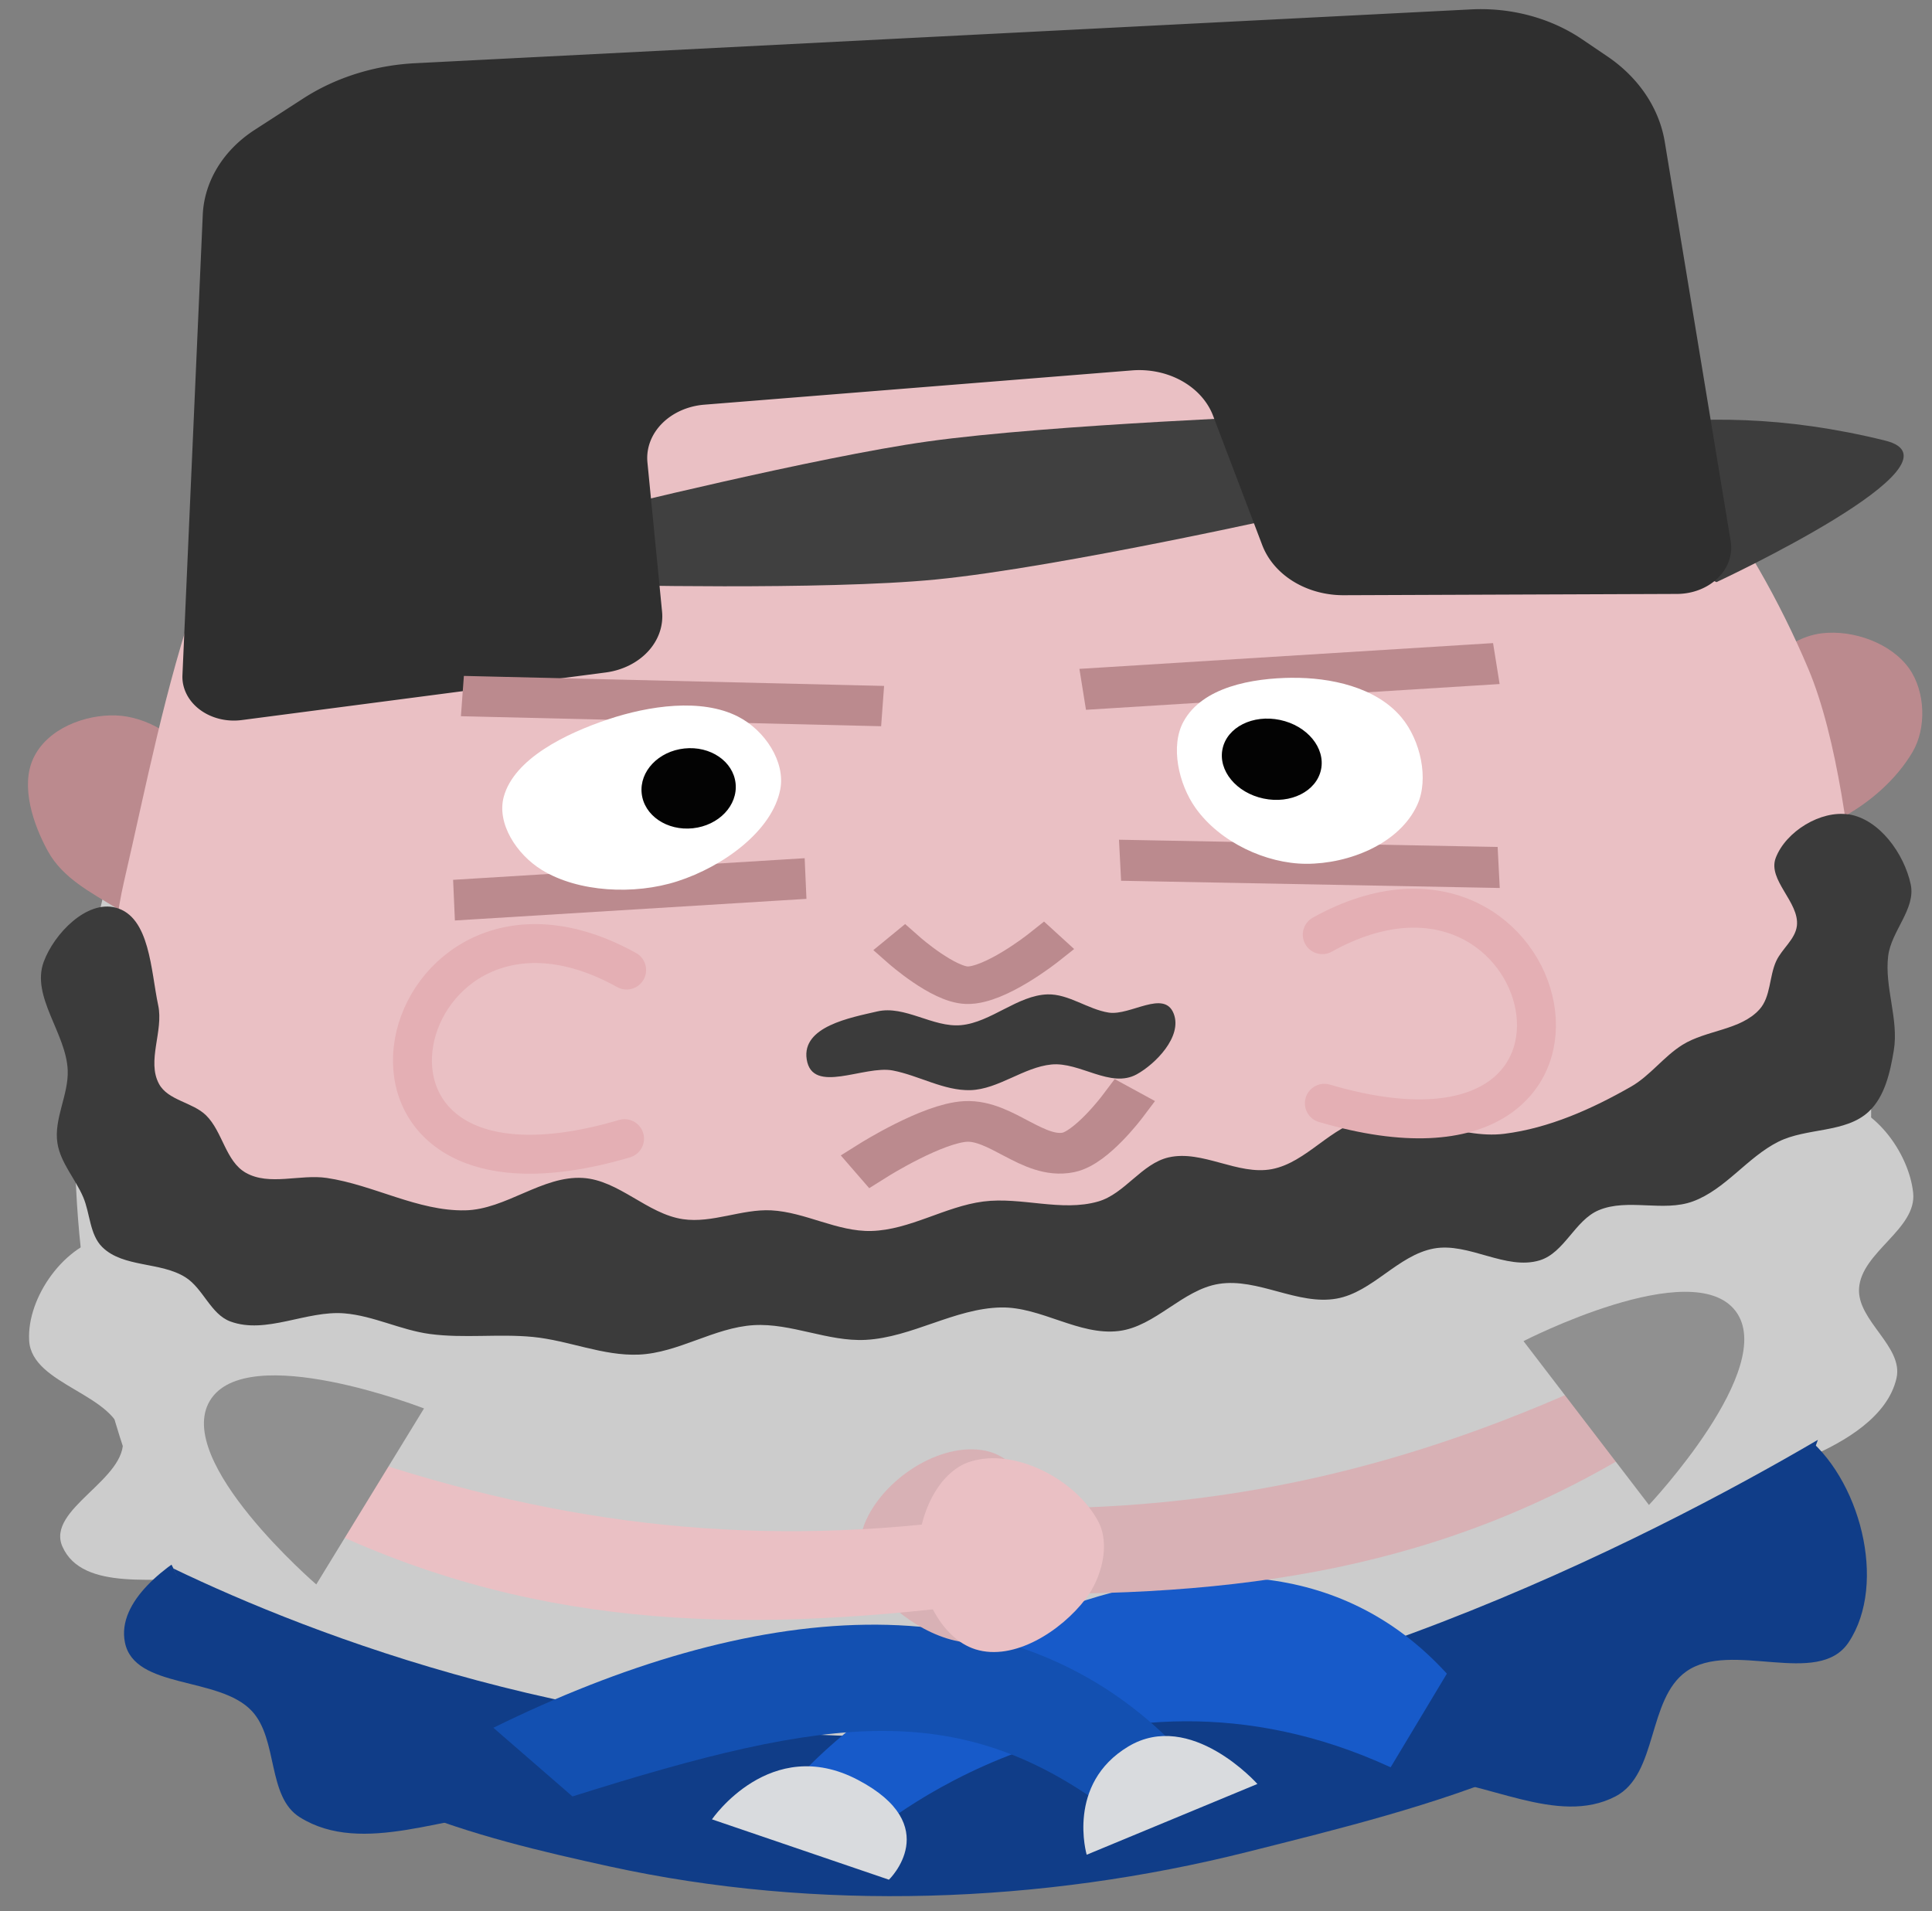<?xml version="1.0" encoding="UTF-8" standalone="no"?>
<!-- Created with Inkscape (http://www.inkscape.org/) -->

<svg
   inkscape:export-ydpi="96"
   inkscape:export-xdpi="96"
   inkscape:export-filename="..\Projects\getting-farted-on\dev\assets\guy\closed_eyes.png"
   inkscape:version="1.2.2 (732a01da63, 2022-12-09)"
   sodipodi:docname="kuviman.svg"
   xml:space="preserve"
   id="svg5"
   version="1.1"
   viewBox="0 0 65.623 64.923"
   height="1298.46"
   width="1312.454"
   xmlns:inkscape="http://www.inkscape.org/namespaces/inkscape"
   xmlns:sodipodi="http://sodipodi.sourceforge.net/DTD/sodipodi-0.dtd"
   xmlns="http://www.w3.org/2000/svg"
   xmlns:svg="http://www.w3.org/2000/svg"><rect x="0" y="0" width="65.623" height="64.923" fill="#808080" stroke="none"/><sodipodi:namedview
     id="namedview7"
     pagecolor="#ffffff"
     bordercolor="#000000"
     borderopacity="0.25"
     inkscape:showpageshadow="2"
     inkscape:pageopacity="0.0"
     inkscape:pagecheckerboard="0"
     inkscape:deskcolor="#d1d1d1"
     inkscape:document-units="mm"
     showgrid="false"
     showguides="true"
     inkscape:lockguides="false"
     inkscape:zoom="0.70710678"
     inkscape:cx="178.89802"
     inkscape:cy="598.21234"
     inkscape:window-width="2560"
     inkscape:window-height="1369"
     inkscape:window-x="-8"
     inkscape:window-y="-8"
     inkscape:window-maximized="1"
     inkscape:current-layer="layer26" /><defs
     id="defs2"><inkscape:path-effect
       effect="fillet_chamfer"
       id="path-effect23775"
       is_visible="true"
       lpeversion="1"
       nodesatellites_param="F,0,0,1,0,2.117,0,1 @ F,0,0,1,0,2.117,0,1 @ F,0,0,1,0,2.117,0,1 @ F,0,0,1,0,2.117,0,1 @ F,0,0,1,0,2.117,0,1 @ F,0,0,1,0,2.117,0,1 @ F,0,0,1,0,2.117,0,1 @ F,0,0,1,0,2.117,0,1 @ F,0,0,1,0,2.117,0,1 @ F,0,0,1,0,2.117,0,1"
       unit="px"
       method="auto"
       mode="F"
       radius="8"
       chamfer_steps="1"
       flexible="false"
       use_knot_distance="true"
       apply_no_radius="true"
       apply_with_radius="true"
       only_selected="false"
       hide_knots="false" /><inkscape:path-effect
       effect="bspline"
       id="path-effect6943"
       is_visible="true"
       lpeversion="1"
       weight="33.333"
       steps="2"
       helper_size="0"
       apply_no_weight="true"
       apply_with_weight="true"
       only_selected="false" /><inkscape:path-effect
       effect="bspline"
       id="path-effect1482"
       is_visible="true"
       lpeversion="1"
       weight="33.333"
       steps="2"
       helper_size="0"
       apply_no_weight="true"
       apply_with_weight="true"
       only_selected="false" /><inkscape:path-effect
       effect="bspline"
       id="path-effect105595"
       is_visible="true"
       lpeversion="1"
       weight="33.333"
       steps="2"
       helper_size="0"
       apply_no_weight="true"
       apply_with_weight="true"
       only_selected="false" /><inkscape:path-effect
       effect="bspline"
       id="path-effect105345"
       is_visible="true"
       lpeversion="1"
       weight="33.333"
       steps="2"
       helper_size="0"
       apply_no_weight="true"
       apply_with_weight="true"
       only_selected="false" /><inkscape:path-effect
       effect="bspline"
       id="path-effect46172"
       is_visible="true"
       lpeversion="1"
       weight="33.333"
       steps="2"
       helper_size="0"
       apply_no_weight="true"
       apply_with_weight="true"
       only_selected="false" /><inkscape:path-effect
       effect="bspline"
       id="path-effect46168"
       is_visible="true"
       lpeversion="1"
       weight="33.333"
       steps="2"
       helper_size="0"
       apply_no_weight="true"
       apply_with_weight="true"
       only_selected="false" /><inkscape:path-effect
       effect="bspline"
       id="path-effect43935"
       is_visible="true"
       lpeversion="1"
       weight="33.333"
       steps="2"
       helper_size="0"
       apply_no_weight="true"
       apply_with_weight="true"
       only_selected="false" /><inkscape:path-effect
       effect="bspline"
       id="path-effect43205"
       is_visible="true"
       lpeversion="1"
       weight="33.333"
       steps="2"
       helper_size="0"
       apply_no_weight="true"
       apply_with_weight="true"
       only_selected="false" /><inkscape:path-effect
       effect="bspline"
       id="path-effect43201"
       is_visible="true"
       lpeversion="1"
       weight="33.333"
       steps="2"
       helper_size="0"
       apply_no_weight="true"
       apply_with_weight="true"
       only_selected="false" /><inkscape:path-effect
       effect="bspline"
       id="path-effect43197"
       is_visible="true"
       lpeversion="1"
       weight="33.333"
       steps="2"
       helper_size="0"
       apply_no_weight="true"
       apply_with_weight="true"
       only_selected="false" /><inkscape:path-effect
       effect="bspline"
       id="path-effect37328"
       is_visible="true"
       lpeversion="1"
       weight="33.333"
       steps="2"
       helper_size="0"
       apply_no_weight="true"
       apply_with_weight="true"
       only_selected="false" /><inkscape:path-effect
       effect="bspline"
       id="path-effect37216"
       is_visible="true"
       lpeversion="1"
       weight="33.333"
       steps="2"
       helper_size="0"
       apply_no_weight="true"
       apply_with_weight="true"
       only_selected="false" /><inkscape:path-effect
       effect="bspline"
       id="path-effect37212"
       is_visible="true"
       lpeversion="1"
       weight="33.333"
       steps="2"
       helper_size="0"
       apply_no_weight="true"
       apply_with_weight="true"
       only_selected="false" /><inkscape:path-effect
       effect="bspline"
       id="path-effect37100"
       is_visible="true"
       lpeversion="1"
       weight="33.333"
       steps="2"
       helper_size="0"
       apply_no_weight="true"
       apply_with_weight="true"
       only_selected="false" /><inkscape:path-effect
       effect="bspline"
       id="path-effect35643"
       is_visible="true"
       lpeversion="1"
       weight="33.333"
       steps="2"
       helper_size="0"
       apply_no_weight="true"
       apply_with_weight="true"
       only_selected="false" /><inkscape:path-effect
       effect="bspline"
       id="path-effect34937"
       is_visible="true"
       lpeversion="1"
       weight="33.333"
       steps="2"
       helper_size="0"
       apply_no_weight="true"
       apply_with_weight="true"
       only_selected="false" /><inkscape:path-effect
       effect="bspline"
       id="path-effect34933"
       is_visible="true"
       lpeversion="1"
       weight="33.333"
       steps="2"
       helper_size="0"
       apply_no_weight="true"
       apply_with_weight="true"
       only_selected="false" /><inkscape:path-effect
       effect="bspline"
       id="path-effect34875"
       is_visible="true"
       lpeversion="1"
       weight="33.333"
       steps="2"
       helper_size="0"
       apply_no_weight="true"
       apply_with_weight="true"
       only_selected="false" /><inkscape:path-effect
       effect="bspline"
       id="path-effect34144"
       is_visible="true"
       lpeversion="1"
       weight="33.333"
       steps="2"
       helper_size="0"
       apply_no_weight="true"
       apply_with_weight="true"
       only_selected="false" /><inkscape:path-effect
       effect="bspline"
       id="path-effect34086"
       is_visible="true"
       lpeversion="1"
       weight="33.333"
       steps="2"
       helper_size="0"
       apply_no_weight="true"
       apply_with_weight="true"
       only_selected="false" /><inkscape:path-effect
       effect="bspline"
       id="path-effect33594"
       is_visible="true"
       lpeversion="1"
       weight="33.333"
       steps="2"
       helper_size="0"
       apply_no_weight="true"
       apply_with_weight="true"
       only_selected="false" /><inkscape:path-effect
       effect="bspline"
       id="path-effect33583"
       is_visible="true"
       lpeversion="1"
       weight="33.333"
       steps="2"
       helper_size="0"
       apply_no_weight="true"
       apply_with_weight="true"
       only_selected="false" /><inkscape:path-effect
       effect="bspline"
       id="path-effect33579"
       is_visible="true"
       lpeversion="1"
       weight="33.333"
       steps="2"
       helper_size="0"
       apply_no_weight="true"
       apply_with_weight="true"
       only_selected="false" /><inkscape:path-effect
       effect="bspline"
       id="path-effect33575"
       is_visible="true"
       lpeversion="1"
       weight="33.333"
       steps="2"
       helper_size="0"
       apply_no_weight="true"
       apply_with_weight="true"
       only_selected="false" /><inkscape:path-effect
       effect="bspline"
       id="path-effect31711"
       is_visible="true"
       lpeversion="1"
       weight="33.333"
       steps="2"
       helper_size="0"
       apply_no_weight="true"
       apply_with_weight="true"
       only_selected="false" /><inkscape:path-effect
       effect="bspline"
       id="path-effect21040"
       is_visible="true"
       lpeversion="1"
       weight="33.333"
       steps="2"
       helper_size="0"
       apply_no_weight="true"
       apply_with_weight="true"
       only_selected="false" /><inkscape:path-effect
       effect="bspline"
       id="path-effect21036"
       is_visible="true"
       lpeversion="1"
       weight="33.333"
       steps="2"
       helper_size="0"
       apply_no_weight="true"
       apply_with_weight="true"
       only_selected="false" /><inkscape:path-effect
       effect="bspline"
       id="path-effect21032"
       is_visible="true"
       lpeversion="1"
       weight="33.333"
       steps="2"
       helper_size="0"
       apply_no_weight="true"
       apply_with_weight="true"
       only_selected="false" /><inkscape:path-effect
       effect="bspline"
       id="path-effect21028"
       is_visible="true"
       lpeversion="1"
       weight="33.333"
       steps="2"
       helper_size="0"
       apply_no_weight="true"
       apply_with_weight="true"
       only_selected="false" /><inkscape:path-effect
       effect="bspline"
       id="path-effect21024"
       is_visible="true"
       lpeversion="1"
       weight="33.333"
       steps="2"
       helper_size="0"
       apply_no_weight="true"
       apply_with_weight="true"
       only_selected="false" /><inkscape:path-effect
       effect="bspline"
       id="path-effect21004"
       is_visible="true"
       lpeversion="1"
       weight="33.333"
       steps="2"
       helper_size="0"
       apply_no_weight="true"
       apply_with_weight="true"
       only_selected="false" /><inkscape:path-effect
       effect="fill_between_many"
       method="originald"
       linkedpaths="#path21022,0,1|#path21026,0,1"
       id="path-effect26602"
       is_visible="true"
       lpeversion="0"
       join="true"
       close="true"
       autoreverse="true" /><inkscape:path-effect
       effect="bspline"
       id="path-effect43935-4"
       is_visible="true"
       lpeversion="1"
       weight="33.333"
       steps="2"
       helper_size="0"
       apply_no_weight="true"
       apply_with_weight="true"
       only_selected="false" /><inkscape:path-effect
       effect="bspline"
       id="path-effect43205-8"
       is_visible="true"
       lpeversion="1"
       weight="33.333"
       steps="2"
       helper_size="0"
       apply_no_weight="true"
       apply_with_weight="true"
       only_selected="false" /><inkscape:path-effect
       effect="bspline"
       id="path-effect43201-5"
       is_visible="true"
       lpeversion="1"
       weight="33.333"
       steps="2"
       helper_size="0"
       apply_no_weight="true"
       apply_with_weight="true"
       only_selected="false" /></defs><g
     inkscape:groupmode="layer"
     id="layer12"
     inkscape:label="kuviman"><g
       inkscape:groupmode="layer"
       id="layer42"
       inkscape:label="growl"
       style="display:inline"
       mode="growl"
       shake="0.1"><path
         style="opacity:1;fill:#cccccc;fill-opacity:1;stroke:none;stroke-width:1.5;stroke-linecap:square;stroke-dasharray:none;stroke-opacity:1"
         d="m 3.677,42.002 c -1.461,0.236 -2.771,2.058 -2.687,3.536 0.087,1.531 2.987,1.802 3.182,3.323 0.178,1.392 -2.621,2.395 -2.051,3.677 0.688,1.546 3.262,1.006 4.95,1.131 18.129,1.345 37.676,3.008 54.377,-4.172 1.226,-0.527 2.679,-1.384 2.97,-2.687 0.239,-1.072 -1.338,-1.944 -1.273,-3.041 0.073,-1.243 1.969,-2.014 1.838,-3.253 -0.146,-1.378 -1.374,-3.044 -2.758,-3.111 -17.779,-0.862 -40.986,1.763 -58.548,4.596 z"
         id="path57810"
         sodipodi:nodetypes="saaaaaaaass" /><path
         style="opacity:1;fill:#103d88;fill-opacity:1;stroke:none;stroke-width:1.5;stroke-linecap:square;stroke-dasharray:none;stroke-opacity:1"
         d="m 6.93,52.467 c -1.264,0.658 -2.967,1.927 -2.687,3.323 0.321,1.603 3.2,1.137 4.313,2.333 0.898,0.965 0.509,2.906 1.626,3.606 2.138,1.339 5.044,-0.13 7.566,-0.212 10.16,-0.331 20.315,-1.428 30.476,-1.131 2.225,0.065 4.672,1.664 6.647,0.636 1.442,-0.75 1.078,-3.303 2.404,-4.243 1.524,-1.08 4.479,0.564 5.515,-0.99 1.339,-2.008 0.376,-5.625 -1.556,-7.071 C 46.71,37.845 23.025,44.09 6.93,52.467 Z"
         id="path57813"
         sodipodi:nodetypes="aaaaaaaaaaa" /></g><g
       inkscape:groupmode="layer"
       id="layer24"
       inkscape:label="clothes"><g
         inkscape:groupmode="layer"
         id="layer23"
         inkscape:label="body"
         shake="0"
         style="display:inline"><path
           style="opacity:1;fill:#cccccc;fill-opacity:1;stroke:none;stroke-width:1;stroke-linecap:square;stroke-opacity:1"
           d="M 19.7,13.4 C 13.71,15.683 7.438,19.871 5,25.8 1.106,35.267 1.712,47.731 7.75,56.388 19.366,65.546 50.967,58.504 59.1,54.2 64.709,45.433 64.926,32.449 60.3,23.2 57.545,17.693 51.004,14.452 45.1,12.7 36.98,10.29 27.615,10.383 19.7,13.4 Z"
           id="path29885"
           sodipodi:nodetypes="aaccaaa" /><path
           id="path36758"
           style="opacity:1;fill:#103d88;fill-opacity:1;stroke:none;stroke-width:1;stroke-linecap:square;stroke-opacity:1"
           d="M 61.747,48.909 C 55.945,52.305 43.55,58.662 31.608,58.973 20.158,59.27 10.586,55.538 5.884,53.278 6.552,54.696 7.324,56.044 8.2,57.3 c 2.652,3.803 7.971,5.109 12.5,6.1 7.068,1.547 14.684,1.268 21.7,-0.5 6.057,-1.527 13.333,-3.239 16.7,-8.5 1.08,-1.688 1.961,-3.538 2.647,-5.491 z" /><path
           style="opacity:1;fill:#175ac9;fill-opacity:1;stroke:none;stroke-width:1;stroke-linecap:square;stroke-opacity:1"
           d="M 47.235,60.033 C 37.265,55.437 29.416,62.438 29.416,62.438 l -2.828,-1.414 c 2.48,-3.477 15.263,-12.167 22.557,-4.172 z"
           id="path39733"
           sodipodi:nodetypes="ccccc" /><path
           style="opacity:1;fill:#1350b1;fill-opacity:1;stroke:none;stroke-width:1;stroke-linecap:square;stroke-opacity:1"
           d="m 19.445,61.023 c 8.81,-2.782 13.225,-3.364 18.455,0.636 l 1.909,-2.475 C 34.106,53.481 25.479,54.4 16.758,58.69 Z"
           id="path40491"
           sodipodi:nodetypes="ccccc" /><path
           style="opacity:1;fill:#d9dbde;fill-opacity:1;stroke:none;stroke-width:1;stroke-linecap:square;stroke-opacity:1"
           d="m 36.911,63.003 c 0,0 -0.707,-2.404 1.414,-3.677 2.121,-1.273 4.384,1.273 4.384,1.273 z"
           id="path40549" /><path
           style="opacity:1;fill:#d9dbde;fill-opacity:1;stroke:none;stroke-width:1;stroke-linecap:square;stroke-opacity:1"
           d="m 24.183,61.801 c 0,0 1.98,-2.899 4.95,-1.344 2.97,1.556 1.061,3.394 1.061,3.394 z"
           id="path41415" /></g><g
         inkscape:groupmode="layer"
         id="layer25"
         inkscape:label="hands"
         style="display:inline"
         shake="0.1"><path
           style="opacity:1;fill:#d8b1b5;fill-opacity:1;stroke:none;stroke-width:1;stroke-linecap:square;stroke-opacity:1"
           d="m 56.088,48.922 c -6.971,4.426 -14.076,5.365 -22.298,5.201 l 0.137,-2.899 c 7.567,0.181 14.108,-1.379 20.945,-4.609 z"
           id="path33450"
           sodipodi:nodetypes="ccccc" /><path
           style="opacity:1;fill:#909090;fill-opacity:1;stroke:none;stroke-width:1;stroke-linecap:square;stroke-opacity:1"
           d="m 56.009,51.122 -4.261,-5.566 c 0,0 5.748,-2.955 7.207,-1.016 1.445,1.921 -2.946,6.582 -2.946,6.582 z"
           id="path33452"
           sodipodi:nodetypes="ccac" /><path
           style="opacity:1;fill:#d8b1b5;fill-opacity:1;stroke:none;stroke-width:1;stroke-linecap:square;stroke-opacity:1"
           d="m 33.484,49.282 c 1.158,0.238 1.957,1.702 2.072,2.878 0.125,1.27 -0.418,2.976 -1.589,3.482 -1.262,0.545 -2.964,-0.321 -3.905,-1.323 -0.606,-0.646 -1.024,-1.743 -0.693,-2.565 0.598,-1.484 2.548,-2.795 4.115,-2.473 z"
           id="path33454"
           sodipodi:nodetypes="aaaaaa" /><path
           style="opacity:1;fill:#eac0c4;fill-opacity:1;stroke:none;stroke-width:1;stroke-linecap:square;stroke-opacity:1"
           d="m 10.435,51.64 c 7.393,3.678 14.558,3.874 22.717,2.857 L 32.715,51.628 c -7.507,0.966 -14.175,0.094 -21.311,-2.409 z"
           id="path33239"
           sodipodi:nodetypes="ccccc" /><path
           style="opacity:1;fill:#909090;fill-opacity:1;stroke:none;stroke-width:1;stroke-linecap:square;stroke-opacity:1"
           d="m 10.742,53.821 3.66,-5.978 c 0,0 -6.024,-2.342 -7.273,-0.262 -1.238,2.06 3.614,6.24 3.614,6.24 z"
           id="path33183"
           sodipodi:nodetypes="ccac" /><path
           style="opacity:1;fill:#eac0c4;fill-opacity:1;stroke:none;stroke-width:1;stroke-linecap:square;stroke-opacity:1"
           d="m 32.954,49.65 c -1.127,0.357 -1.769,1.896 -1.762,3.078 0.008,1.276 0.725,2.916 1.942,3.298 1.311,0.411 2.915,-0.627 3.747,-1.721 0.536,-0.705 0.838,-1.84 0.423,-2.623 -0.749,-1.414 -2.824,-2.516 -4.35,-2.032 z"
           id="path33448"
           sodipodi:nodetypes="aaaaaa" /></g></g><g
       inkscape:groupmode="layer"
       id="layer13"
       inkscape:label="face 1"
       transform="matrix(1,0,0,0.85,0,0.047)"
       shake="0.05"><g
         inkscape:groupmode="layer"
         id="layer32"
         inkscape:label="skin"><path
           style="fill:#bb8a8e;fill-opacity:1;stroke-width:1.188;stroke-linecap:square"
           d="m 58.692,27.948 c 0.955,-1.051 1.886,-2.512 3.189,-2.695 1.061,-0.149 2.356,0.39 2.969,1.412 0.547,0.912 0.593,2.377 0.11,3.337 -1.103,2.195 -3.671,3.834 -5.828,3.465 -1.103,-0.189 -2.351,-1.397 -2.419,-2.695 -0.064,-1.214 1.221,-1.989 1.979,-2.824 z"
           id="path11143"
           sodipodi:nodetypes="aaaaaaa" /><path
           style="fill:#bb8a8e;fill-opacity:1;stroke-width:1.151;stroke-linecap:square"
           d="m 6.729,30.522 c -0.613,-1.143 -1.742,-1.947 -2.8,-1.987 -1.029,-0.039 -2.325,0.513 -2.8,1.722 -0.438,1.114 4.8e-6,2.642 0.5,3.709 0.503,1.073 1.463,1.647 2.3,2.252 1.158,0.836 2.677,2.956 3.7,1.854 1.492,-1.608 0.214,-5.473 -0.9,-7.55 z"
           id="path11145"
           sodipodi:nodetypes="aaaaaaa" /><path
           style="fill:#eac0c4;fill-opacity:1;stroke-width:1.127;stroke-linecap:square"
           d="m 4.21,35.187 c -0.892,4.529 -0.593,13.929 -0.593,13.929 0,0 10.132,1.525 15.228,1.665 8.124,0.223 16.299,-0.038 24.352,-1.317 6.839,-1.086 20.194,-5.375 20.194,-5.375 0,0 -0.035,-12.017 -1.968,-17.412 C 59.487,21.273 56.323,16.113 52.186,12.843 46.615,8.44 39.538,6.284 32.828,6.34 25.593,6.401 17.341,8.314 12.045,13.698 6.841,18.987 5.705,27.594 4.21,35.187 Z"
           id="path10695"
           sodipodi:nodetypes="acaacaaaaa" /><path
           style="opacity:1;fill:none;fill-opacity:1;stroke:#bb8a8e;stroke-width:1.5;stroke-linecap:square;stroke-opacity:1;stroke-dasharray:none"
           d="m 30.725,37.933 c 0,0 1.312,1.359 2.119,1.384 0.957,0.029 2.581,-1.484 2.581,-1.484"
           id="path15223"
           sodipodi:nodetypes="cac" /></g><g
         inkscape:groupmode="layer"
         id="layer17"
         inkscape:label="hair"
         style="stroke:#382122;stroke-opacity:1"><path
           id="path43773"
           style="opacity:1;fill:#3b3b3b;fill-opacity:1;stroke:none;stroke-width:1.085;stroke-linecap:square;stroke-opacity:1"
           d="m 62.791,32.492 c -0.949,-0.174 -2.131,0.679 -2.475,1.734 -0.288,0.885 0.81,1.773 0.718,2.715 -0.053,0.541 -0.508,0.916 -0.702,1.41 -0.243,0.62 -0.181,1.429 -0.571,1.935 -0.644,0.835 -1.799,0.817 -2.612,1.412 -0.638,0.467 -1.098,1.234 -1.75,1.673 -1.328,0.893 -2.783,1.658 -4.3,1.883 -1.563,0.231 -3.153,-0.941 -4.7,-0.588 -1.186,0.27 -2.013,1.736 -3.2,2.001 -1.154,0.257 -2.355,-0.776 -3.5,-0.471 -0.92,0.245 -1.493,1.459 -2.4,1.765 -1.25,0.422 -2.611,-0.196 -3.9,0 -1.299,0.198 -2.491,1.135 -3.8,1.177 -1.157,0.037 -2.244,-0.753 -3.4,-0.824 -1.004,-0.061 -2.006,0.524 -3,0.353 -1.213,-0.209 -2.177,-1.559 -3.4,-1.648 -1.38,-0.099 -2.617,1.263 -4,1.295 -1.609,0.036 -3.108,-1.018 -4.7,-1.295 C 10.191,46.861 9.15,47.345 8.35,46.813 7.662,46.355 7.564,45.17 7,44.518 6.543,43.989 5.706,43.925 5.401,43.261 4.978,42.342 5.56,41.147 5.374,40.124 5.122,38.735 5.096,36.579 3.929,36.217 2.943,35.911 1.838,37.256 1.485,38.382 1.049,39.771 2.252,41.239 2.3,42.718 c 0.032,0.977 -0.476,1.939 -0.35,2.905 0.103,0.789 0.608,1.427 0.875,2.16 0.239,0.656 0.217,1.5 0.65,2.001 0.714,0.826 1.978,0.577 2.825,1.206 0.603,0.448 0.856,1.475 1.525,1.765 1.215,0.527 2.585,-0.45 3.875,-0.324 0.991,0.097 1.914,0.669 2.9,0.824 1.157,0.182 2.338,-0.015 3.5,0.118 1.211,0.138 2.385,0.768 3.6,0.706 1.341,-0.068 2.56,-1.082 3.9,-1.177 1.275,-0.09 2.524,0.666 3.8,0.588 1.574,-0.096 3.024,-1.26 4.6,-1.295 1.36,-0.03 2.65,1.135 4,0.941 1.243,-0.178 2.163,-1.651 3.4,-1.883 1.327,-0.248 2.677,0.865 4,0.588 1.218,-0.254 2.083,-1.736 3.3,-2.001 1.187,-0.258 2.445,0.886 3.6,0.471 0.837,-0.301 1.194,-1.601 2,-2.001 0.987,-0.49 2.194,0.081 3.2,-0.353 1.107,-0.478 1.847,-1.76 2.9,-2.383 0.965,-0.571 2.286,-0.338 3.075,-1.206 0.546,-0.601 0.727,-1.574 0.85,-2.442 0.176,-1.246 -0.322,-2.529 -0.19,-3.782 0.104,-0.991 0.942,-1.879 0.765,-2.856 -0.221,-1.22 -1.062,-2.608 -2.109,-2.8 z"
           sodipodi:nodetypes="aaaaaaaaaaaaaaaaaaaaaaaaaaaaaaaaaaaaaaaaaaaaaaaaaaa" /><path
           style="opacity:1;fill:#3b3b3b;fill-opacity:1;stroke:none;stroke-width:1.586;stroke-linecap:square;stroke-opacity:1"
           d="m 27.401,42.28 c -0.176,-1.32 1.501,-1.669 2.391,-1.914 0.942,-0.259 1.896,0.651 2.851,0.547 1.016,-0.11 1.924,-1.198 2.943,-1.23 0.71,-0.022 1.368,0.599 2.073,0.728 0.731,0.135 1.889,-0.939 2.209,0.047 0.298,0.918 -0.629,2.013 -1.258,2.42 -0.889,0.576 -1.93,-0.505 -2.897,-0.393 -0.942,0.109 -1.804,0.991 -2.748,1.025 -0.899,0.032 -1.756,-0.587 -2.644,-0.786 -0.968,-0.217 -2.73,0.982 -2.92,-0.444 z"
           id="path46948"
           sodipodi:nodetypes="aaaaaaaaaaa" /></g><g
         inkscape:groupmode="layer"
         id="layer22"
         inkscape:label="hat"><path
           style="opacity:1;fill:#404040;fill-opacity:1;stroke:none;stroke-width:1;stroke-linecap:square;stroke-opacity:1"
           d="m 20.401,20.346 c 0,0 7.339,-2.138 11.102,-2.758 4.201,-0.692 12.728,-1.061 12.728,-1.061 l 0.071,3.889 c 0,0 -8.277,2.198 -12.516,2.687 -3.817,0.441 -11.526,0.212 -11.526,0.212 z"
           id="path24143"
           sodipodi:nodetypes="caccacc" /><path
           style="opacity:1;fill:#3d3d3d;fill-opacity:1;stroke:none;stroke-width:1;stroke-linecap:square;stroke-opacity:1"
           d="m 58.302,23.208 c 0,0 8.738,-4.782 5.728,-5.657 -6.922,-2.012 -11.186,0.178 -15.203,0.707 z"
           id="path24194"
           sodipodi:nodetypes="cscc" /><path
           style="opacity:1;fill:#2f2f2f;fill-opacity:1;stroke:none;stroke-width:1;stroke-linecap:square;stroke-opacity:1"
           d="M 8.21,28.721 20.572,26.819 a 2.269,2.269 128.245 0 0 1.916,-2.431 L 21.991,18.425 a 2.14,2.14 129.924 0 1 1.932,-2.308 l 14.524,-1.37 a 2.638,2.638 33.353 0 1 2.758,1.815 l 1.668,5.164 a 2.894,2.894 35.918 0 0 2.767,2.005 l 11.323,-0.051 a 1.849,1.849 130.875 0 0 1.822,-2.106 L 56.546,5.613 A 5.31,5.31 60.276 0 0 54.596,2.198 L 53.735,1.512 A 5.518,5.518 17.555 0 0 49.967,0.32 L 14.099,2.471 a 6.962,6.962 159.657 0 0 -3.798,1.408 L 8.651,5.134 A 4.478,4.478 117.446 0 0 6.887,8.531 L 6.197,26.928 a 1.748,1.748 41.701 0 0 2.013,1.793 z"
           id="path22543"
           inkscape:path-effect="#path-effect23775"
           inkscape:original-d="M 6.1175145,29.043207 22.663813,26.497622 21.815285,16.315285 40.553615,14.547518 43.523463,23.739906 59.07981,23.669195 56.251385,3.516652 52.079455,0.19325049 11.9865,2.5974135 6.9660425,6.41579 Z" /></g></g><g
       inkscape:groupmode="layer"
       id="layer16"
       inkscape:label="idle"
       transform="matrix(1.464,0,0,1.244,-13.413,-12.729)"
       mode="idle"
       style="display:inline"
       scale-to="1.5"
       shake="0.1"><g
         inkscape:groupmode="layer"
         id="layer26"
         inkscape:label="left"
         transform="matrix(0.994,-0.125,0.09,0.994,-0.193,1.66)"
         update-origin="true"
         shake-phase="2"><g
           inkscape:groupmode="layer"
           id="layer30"
           inkscape:label="back"><path
             style="opacity:1;fill:none;fill-opacity:1;stroke:#bb8a8e;stroke-width:1.099;stroke-linecap:square;stroke-dasharray:none;stroke-opacity:1"
             d="m 18.036,30.029 8.587,1.324"
             id="path47830"
             sodipodi:nodetypes="cc" /><path
             style="opacity:1;fill:none;fill-opacity:1;stroke:#bb8a8e;stroke-width:1.111;stroke-linecap:square;stroke-dasharray:none;stroke-opacity:1"
             d="m 17.352,35.494 7.057,0.374"
             id="path47832" /></g><g
           inkscape:groupmode="layer"
           id="layer29"
           inkscape:label="eye 1"
           color="eyes"
           scale-to="2"><g
             inkscape:groupmode="layer"
             id="layer36"
             inkscape:label="white 1"><path
               style="opacity:1;fill:#ffffff;fill-opacity:1;stroke:none;stroke-width:1;stroke-linecap:square;stroke-opacity:1"
               d="m 20.8,31 c -1.021,0.264 -2.267,0.8 -2.6,1.8 -0.233,0.7 0.153,1.605 0.7,2.1 0.785,0.711 2.071,0.952 3.1,0.7 1.103,-0.27 2.317,-1.101 2.6,-2.2 0.187,-0.725 -0.205,-1.645 -0.8,-2.1 -0.798,-0.611 -2.027,-0.551 -3,-0.3 z"
               id="path12900"
               sodipodi:nodetypes="aaaaaaa" /></g><g
             inkscape:groupmode="layer"
             id="layer35"
             inkscape:label="pupil 1"
             go-left="0.1"
             go-right="0.05"><circle
               style="opacity:1;fill:#030303;fill-opacity:1;stroke:none;stroke-width:1.476;stroke-linecap:square;stroke-opacity:1"
               id="path16065"
               cx="22.487"
               cy="33.109"
               r="1.096"
               inkscape:label="path16065" /></g></g></g><g
         inkscape:groupmode="layer"
         id="layer27"
         inkscape:label="right"
         transform="matrix(0.979,0.243,-0.175,0.979,0.93,-10.303)"
         update-origin="true"
         shake-phase="1"><g
           inkscape:groupmode="layer"
           id="layer31"
           inkscape:label="back 1"><path
             style="opacity:1;fill:none;fill-opacity:1;stroke:#bb8a8e;stroke-width:1.111;stroke-linecap:square;stroke-dasharray:none;stroke-opacity:1"
             d="m 40.029,30.226 8.207,-2.674"
             id="path47687" /><path
             style="opacity:1;fill:none;fill-opacity:1;stroke:#bb8a8e;stroke-width:1.111;stroke-linecap:square;stroke-dasharray:none;stroke-opacity:1"
             d="m 41.706,34.63 7.543,-1.696"
             id="path47828" /></g><g
           inkscape:groupmode="layer"
           id="layer28"
           inkscape:label="eye"
           color="eyes"
           scale-to="2"><g
             inkscape:groupmode="layer"
             id="layer34"
             inkscape:label="white"><path
               style="opacity:1;fill:#ffffff;fill-opacity:1;stroke:none;stroke-width:0.966;stroke-linecap:square;stroke-opacity:1"
               d="m 44.196,28.91 c -0.898,0.234 -1.989,0.745 -2.254,1.783 -0.186,0.726 0.185,1.694 0.686,2.238 0.719,0.781 1.869,1.089 2.775,0.868 0.971,-0.237 2.024,-1.059 2.242,-2.203 0.144,-0.755 -0.233,-1.738 -0.775,-2.242 -0.728,-0.676 -1.817,-0.666 -2.674,-0.443 z"
               id="path12680"
               sodipodi:nodetypes="aaaaaaa" /></g><g
             inkscape:groupmode="layer"
             id="layer33"
             inkscape:label="pupil"
             go-left="0.05"
             go-right="0.1"><ellipse
               style="opacity:1;fill:#030303;fill-opacity:1;stroke:none;stroke-width:1;stroke-linecap:square;stroke-opacity:1"
               id="path16327"
               cx="44.125"
               cy="31.2"
               rx="1.167"
               ry="1.096" /></g></g></g><g
         inkscape:groupmode="layer"
         id="layer38"
         inkscape:label="mouth"
         update-origin="true"
         shake="0.05"
         scale-to="1"><path
           style="opacity:1;fill:none;fill-opacity:1;stroke:#bb8a8e;stroke-width:1.627;stroke-linecap:square;stroke-dasharray:none;stroke-opacity:1"
           d="m 29.7,46.313 c 0,0 1.981,-1.46 3.1,-1.53 1.216,-0.076 2.308,1.528 3.5,1.236 0.775,-0.19 1.812,-1.806 1.812,-1.806"
           id="path46946"
           sodipodi:nodetypes="caac"
           transform="matrix(0.683,0,0,0.683,9.161,10.268)" /></g></g><g
       inkscape:groupmode="layer"
       id="layer37"
       inkscape:label="force"
       mode="force-fart"
       style="display:none"
       scale-to="1.5"
       shake="0.1"><g
         inkscape:groupmode="layer"
         id="layer39"
         inkscape:label="left 1"
         update-origin="true"
         transform="translate(-3.889,0.212)"><path
           style="opacity:1;fill:none;fill-opacity:1;stroke:#bb8a8e;stroke-width:1.5;stroke-linecap:square;stroke-dasharray:none;stroke-opacity:1"
           d="m 20.86,25.385 2.828,1.909 -2.263,1.697"
           id="path51049" /><path
           style="opacity:1;fill:none;fill-opacity:1;stroke:#bb8a8e;stroke-width:1.5;stroke-linecap:square;stroke-dasharray:none;stroke-opacity:1"
           d="m 31.537,24.607 -2.263,2.333 3.041,2.121"
           id="path51053" /><path
           style="opacity:1;fill:none;fill-opacity:1;stroke:#bb8a8e;stroke-width:1.5;stroke-linecap:square;stroke-dasharray:none;stroke-opacity:1"
           d="m 23.193,27.224 6.435,-0.141"
           id="path51055" /></g><g
         inkscape:groupmode="layer"
         id="layer40"
         inkscape:label="right 1"
         update-origin="true"><path
           style="opacity:1;fill:none;fill-opacity:1;stroke:#bb8a8e;stroke-width:1.5;stroke-linecap:square;stroke-dasharray:none;stroke-opacity:1"
           d="m 37.76,24.042 2.546,2.121 -1.909,2.051"
           id="path51057" /><path
           style="opacity:1;fill:none;fill-opacity:1;stroke:#bb8a8e;stroke-width:1.5;stroke-linecap:square;stroke-dasharray:none;stroke-opacity:1"
           d="m 40.234,26.304 5.586,-0.354 2.121,-2.828"
           id="path51059" /><path
           style="opacity:1;fill:none;fill-opacity:1;stroke:#bb8a8e;stroke-width:1.5;stroke-linecap:square;stroke-dasharray:none;stroke-opacity:1"
           d="m 45.891,25.739 2.546,1.98"
           id="path51061" /></g><g
         inkscape:groupmode="layer"
         id="layer41"
         inkscape:label="mouth 1"
         update-origin="true"
         shake="0.05"><path
           style="opacity:1;fill:none;fill-opacity:1;stroke:#bb8a8e;stroke-width:1.5;stroke-linecap:square;stroke-dasharray:none;stroke-opacity:1"
           d="m 31.396,38.679 5.162,-0.212"
           id="path52635" /></g></g><g
       inkscape:groupmode="layer"
       id="layer69"
       inkscape:label="cheeks"
       mode="cheeks"
       update-origin="true"
       style="stroke:#e4afb4;stroke-opacity:1"
       scale-to="2"
       shake="0.1"><g
         inkscape:groupmode="layer"
         id="layer1"
         inkscape:label="left 2"
         update-origin="true"
         inkscape:transform-center-x="4.244229"
         inkscape:transform-center-y="-0.14532485"><path
           style="fill:#eac0c4;fill-opacity:1;stroke:#e4afb4;stroke-width:1.323;stroke-linecap:round;stroke-dasharray:none;stroke-opacity:1"
           d="m 21.284,32.951 c -7.949,-4.415 -11.279,9.035 -0.071,5.728"
           id="path78626"
           sodipodi:nodetypes="cc" /></g><g
         inkscape:groupmode="layer"
         id="layer2"
         inkscape:label="right 2"
         update-origin="true"
         inkscape:transform-center-x="-4.3149397"
         inkscape:transform-center-y="-0.21603553"><path
           style="fill:#eac0c4;fill-opacity:1;stroke:#e4afb4;stroke-width:1.323;stroke-linecap:round;stroke-dasharray:none;stroke-opacity:1"
           d="m 44.913,31.749 c 7.949,-4.415 11.279,9.035 0.071,5.728"
           id="path78766"
           sodipodi:nodetypes="cc" /></g></g></g></svg>
